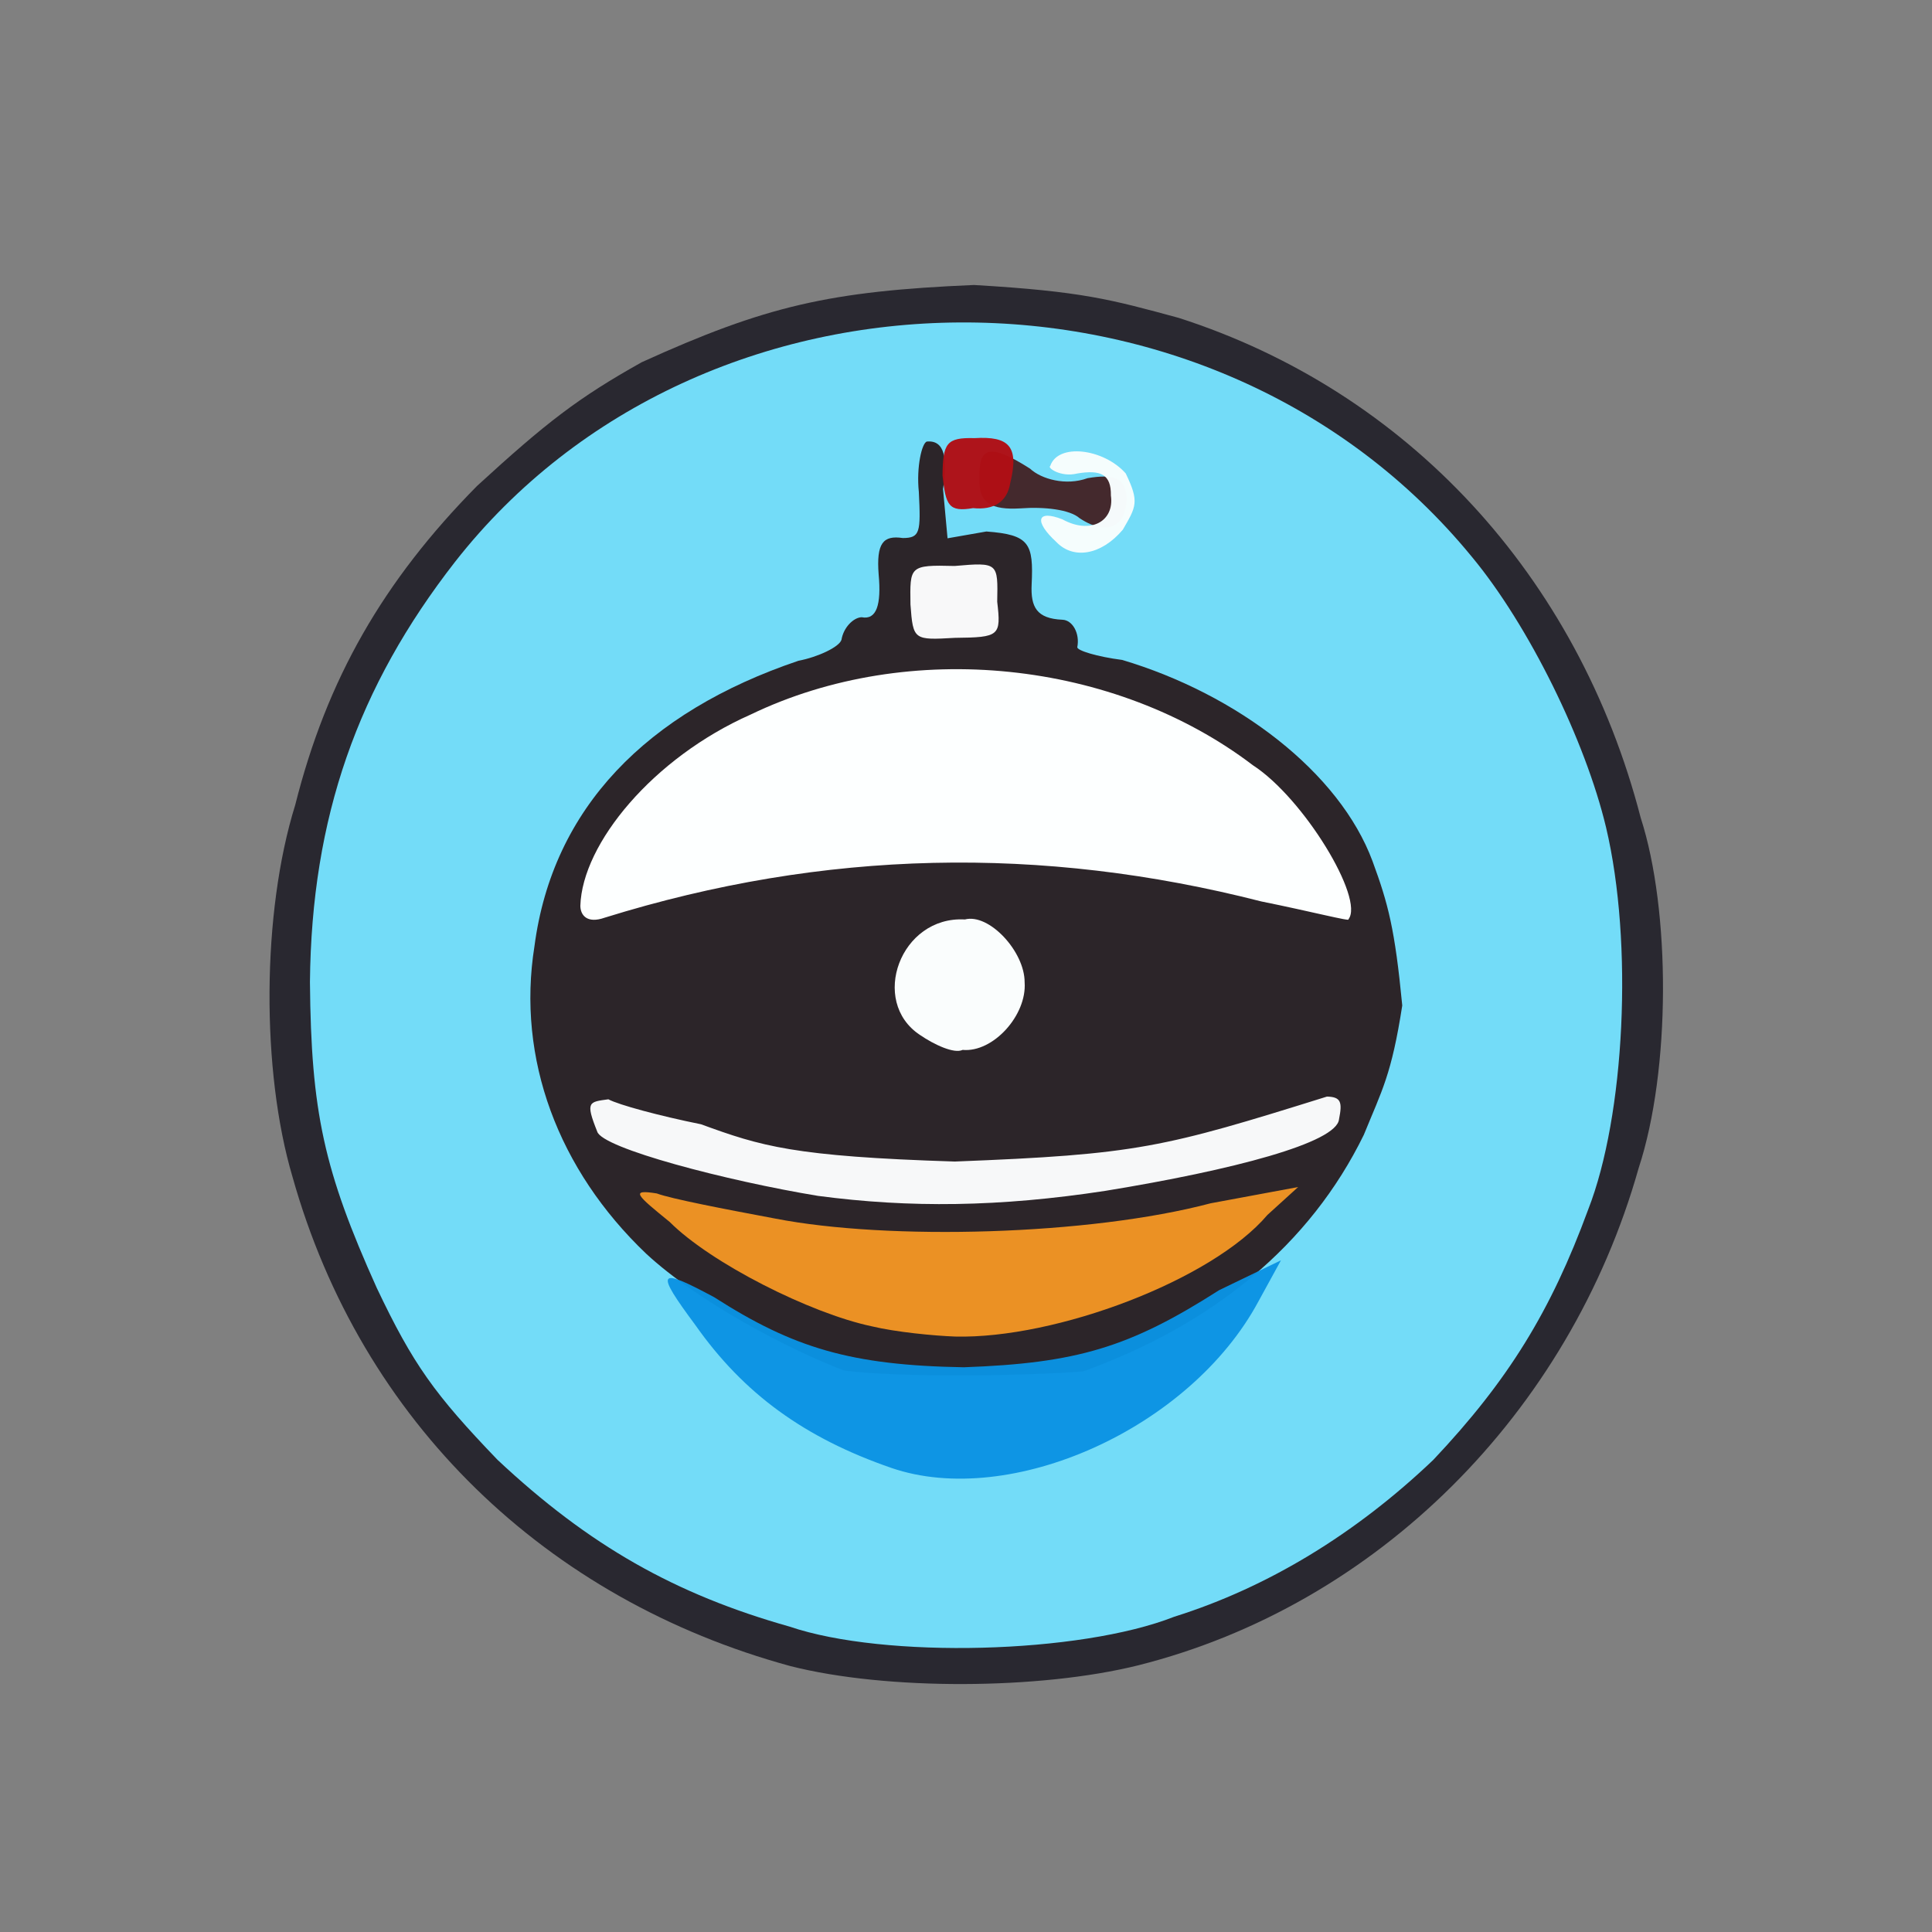 <?xml version="1.0" ?>
<svg xmlns="http://www.w3.org/2000/svg" version="1.1" width="224" height="224">
  <rect width="100%" height="100%" fill="#808080" stroke="none"/>
  <defs/>
  <g>
    <path d="M 91.639 193.169 C 63.348 185.457 41.897 164.872 33.914 136.446 C 30.282 124.196 30.339 105.814 34.228 93.333 C 37.9 78.733 44.429 67.363 55.316 56.336 C 63.304 49.016 67.015 46.131 74.411 41.993 C 88.811 35.456 96.196 33.757 112.916 33.042 C 125.519 33.781 128.807 34.728 136.673 36.859 C 163.121 45.355 182.961 66.717 190.229 94.825 C 193.702 105.559 193.718 124.095 189.988 135.432 C 181.951 163.901 159.584 186.128 131.971 193.08 C 120.541 195.922 102.778 196.0 91.639 193.169" stroke-width="1.0" fill="rgb(40, 39, 47)" opacity="0.985"/>
    <path d="M 91.54 188.591 C 78.296 184.85 68.31 179.213 57.683 169.255 C 50.368 161.643 47.892 158.184 43.682 149.323 C 37.546 135.698 36.066 128.915 35.936 113.858 C 36.116 94.778 41.482 79.617 52.757 65.144 C 81.486 28.47 140.673 28 170.631 64.534 C 177.288 72.547 183.824 85.933 186.208 95.923 C 189.39 109.351 188.393 129.375 184.132 140.252 C 179.825 151.979 174.901 160.021 166.182 169.258 C 157.208 177.814 147.007 184.042 136.151 187.445 C 125.214 191.758 102.546 192.337 91.54 188.591" stroke-width="1.0" fill="rgb(115, 220, 248)" opacity="1.0"/>
    <path d="M 97.874 158.906 C 91.221 156.369 80.872 150.875 74.92 145.358 C 64.714 135.634 59.887 122.743 61.966 109.711 C 64.07 93.707 74.954 82.563 92.568 76.613 C 94.849 76.175 97.321 75.005 97.564 74.172 C 97.795 72.759 98.937 71.605 99.898 71.562 C 101.629 71.904 102.194 70.131 101.873 66.605 C 101.594 62.983 102.381 62.036 104.674 62.382 C 106.685 62.368 106.762 61.733 106.533 57.049 C 106.226 54.106 106.902 51.293 107.478 51.193 C 109.545 51.009 109.889 53.208 109.335 56.688 L 109.86 62.412 L 114.363 61.623 C 119.366 61.995 119.84 63.003 119.61 67.787 C 119.496 70.368 120.171 71.723 123.179 71.854 C 124.374 71.897 125.217 73.467 124.903 75.036 C 124.875 75.422 127.193 76.141 130.108 76.514 C 143.454 80.492 155.301 89.53 159.134 99.848 C 160.95 104.795 161.724 107.679 162.58 116.576 C 161.334 124.626 160.233 126.396 158.128 131.566 C 151.888 144.346 140.656 153.555 125.582 159.004 C 119.119 159.531 104.334 159.744 97.874 158.906" stroke-width="1.0" fill="rgb(44, 37, 41)" opacity="0.997"/>
    <path d="M 125.164 60.075 C 124.034 59.075 121.071 58.733 118.318 58.942 C 114.973 59.138 113.427 58.349 113.566 55.498 C 113.448 51.9 114.591 51.254 119.415 54.328 C 120.729 55.554 123.584 56.355 126.091 55.441 C 129.164 54.913 130.371 55.476 130.588 57.365 C 130.81 60.855 128.563 62.339 125.164 60.075" stroke-width="1.0" fill="rgb(68, 38, 41)" opacity="0.978"/>
    <path d="M 109.279 55.126 C 109.316 51.39 109.731 50.706 112.986 50.798 C 117.021 50.55 118.162 51.772 117.133 55.991 C 116.779 58.2 115.205 59.165 112.821 58.912 C 110 59.389 109.644 58.622 109.279 55.126" stroke-width="1.0" fill="rgb(176, 15, 21)" opacity="0.97"/>
    <path d="M 122.495 62.86 C 119.84 60.428 120.209 59.051 123.168 60.21 C 126.472 62.02 129.226 60.423 128.799 57.452 C 128.843 54.965 127.578 54.444 124.885 54.901 C 123.018 55.368 121.375 54.232 121.765 54.031 C 122.666 51.327 127.975 52.017 130.518 54.888 C 132.129 58.215 131.722 58.743 130.186 61.409 C 127.658 64.399 124.431 64.871 122.495 62.86" stroke-width="1.0" fill="rgb(247, 253, 253)" opacity="0.986"/>
    <path d="M 94.838 138.652 C 84.339 136.925 69.778 133.13 69.239 131.188 C 67.846 127.709 68.286 127.765 70.537 127.455 C 71.714 128.096 76.501 129.387 81.275 130.35 C 88.245 132.892 91.975 134.082 110.702 134.671 C 131.895 133.847 134.851 133.076 153.853 127.139 C 155.477 127.18 155.648 127.782 155.248 129.771 C 154.988 132.503 142.923 135.661 128.158 138.069 C 115.884 139.949 105.471 140.061 94.838 138.652" stroke-width="1.0" fill="rgb(249, 251, 252)" opacity="0.986"/>
    <path d="M 106.644 119.982 C 100.8 116.095 104.377 106.182 111.873 106.604 C 114.673 105.869 118.809 110.317 118.798 113.891 C 119.071 117.697 115.157 122.054 111.607 121.728 C 110.638 122.197 108.342 121.146 106.644 119.982" stroke-width="1.0" fill="rgb(251, 254, 254)" opacity="0.995"/>
    <path d="M 67.287 105.018 C 67.505 97.792 75.737 87.856 87 82.861 C 105.429 73.975 129.303 76.573 145.26 88.722 C 151.145 92.524 158.232 104.213 156.338 106.586 C 156.702 106.897 151.961 105.667 146.234 104.514 C 120.791 98.006 95.594 98.474 70.117 106.395 C 68.039 107.13 67.297 106.088 67.287 105.018" stroke-width="1.0" fill="rgb(253, 255, 255)" opacity="1"/>
    <path d="M 105.561 70.084 C 105.505 65.665 105.397 65.479 110.686 65.62 C 115.75 65.176 115.707 65.261 115.619 69.765 C 116.079 73.733 115.892 73.899 110.717 73.953 C 105.949 74.223 105.864 74.231 105.561 70.084" stroke-width="1.0" fill="rgb(250, 251, 252)" opacity="0.986"/>
    <path d="M 101.038 153.767 C 93.935 152.261 82.405 146.444 77.652 141.681 C 73.821 138.561 72.992 137.867 76.143 138.369 C 77.843 138.998 83.958 140.175 89.904 141.288 C 102.987 143.836 126.306 143.232 140.36 139.513 L 150.508 137.628 L 146.949 140.861 C 140.538 148.424 122.445 155.246 110.739 154.963 C 108.272 154.869 103.89 154.453 101.038 153.767" stroke-width="1.0" fill="rgb(236, 146, 37)" opacity="0.994"/>
    <path d="M 103.348 170.195 C 93.274 166.714 86.226 161.594 80.624 153.634 C 75.924 147.3 76.196 146.853 82.799 150.399 C 91.987 156.281 98.62 158.301 111.754 158.524 C 124.812 158.053 130.938 156.243 141.348 149.585 L 148.516 146.124 L 145.908 150.882 C 137.974 165.65 117.146 174.93 103.348 170.195" stroke-width="1.0" fill="rgb(11, 147, 227)" opacity="0.966"/>
  </g>
</svg>
